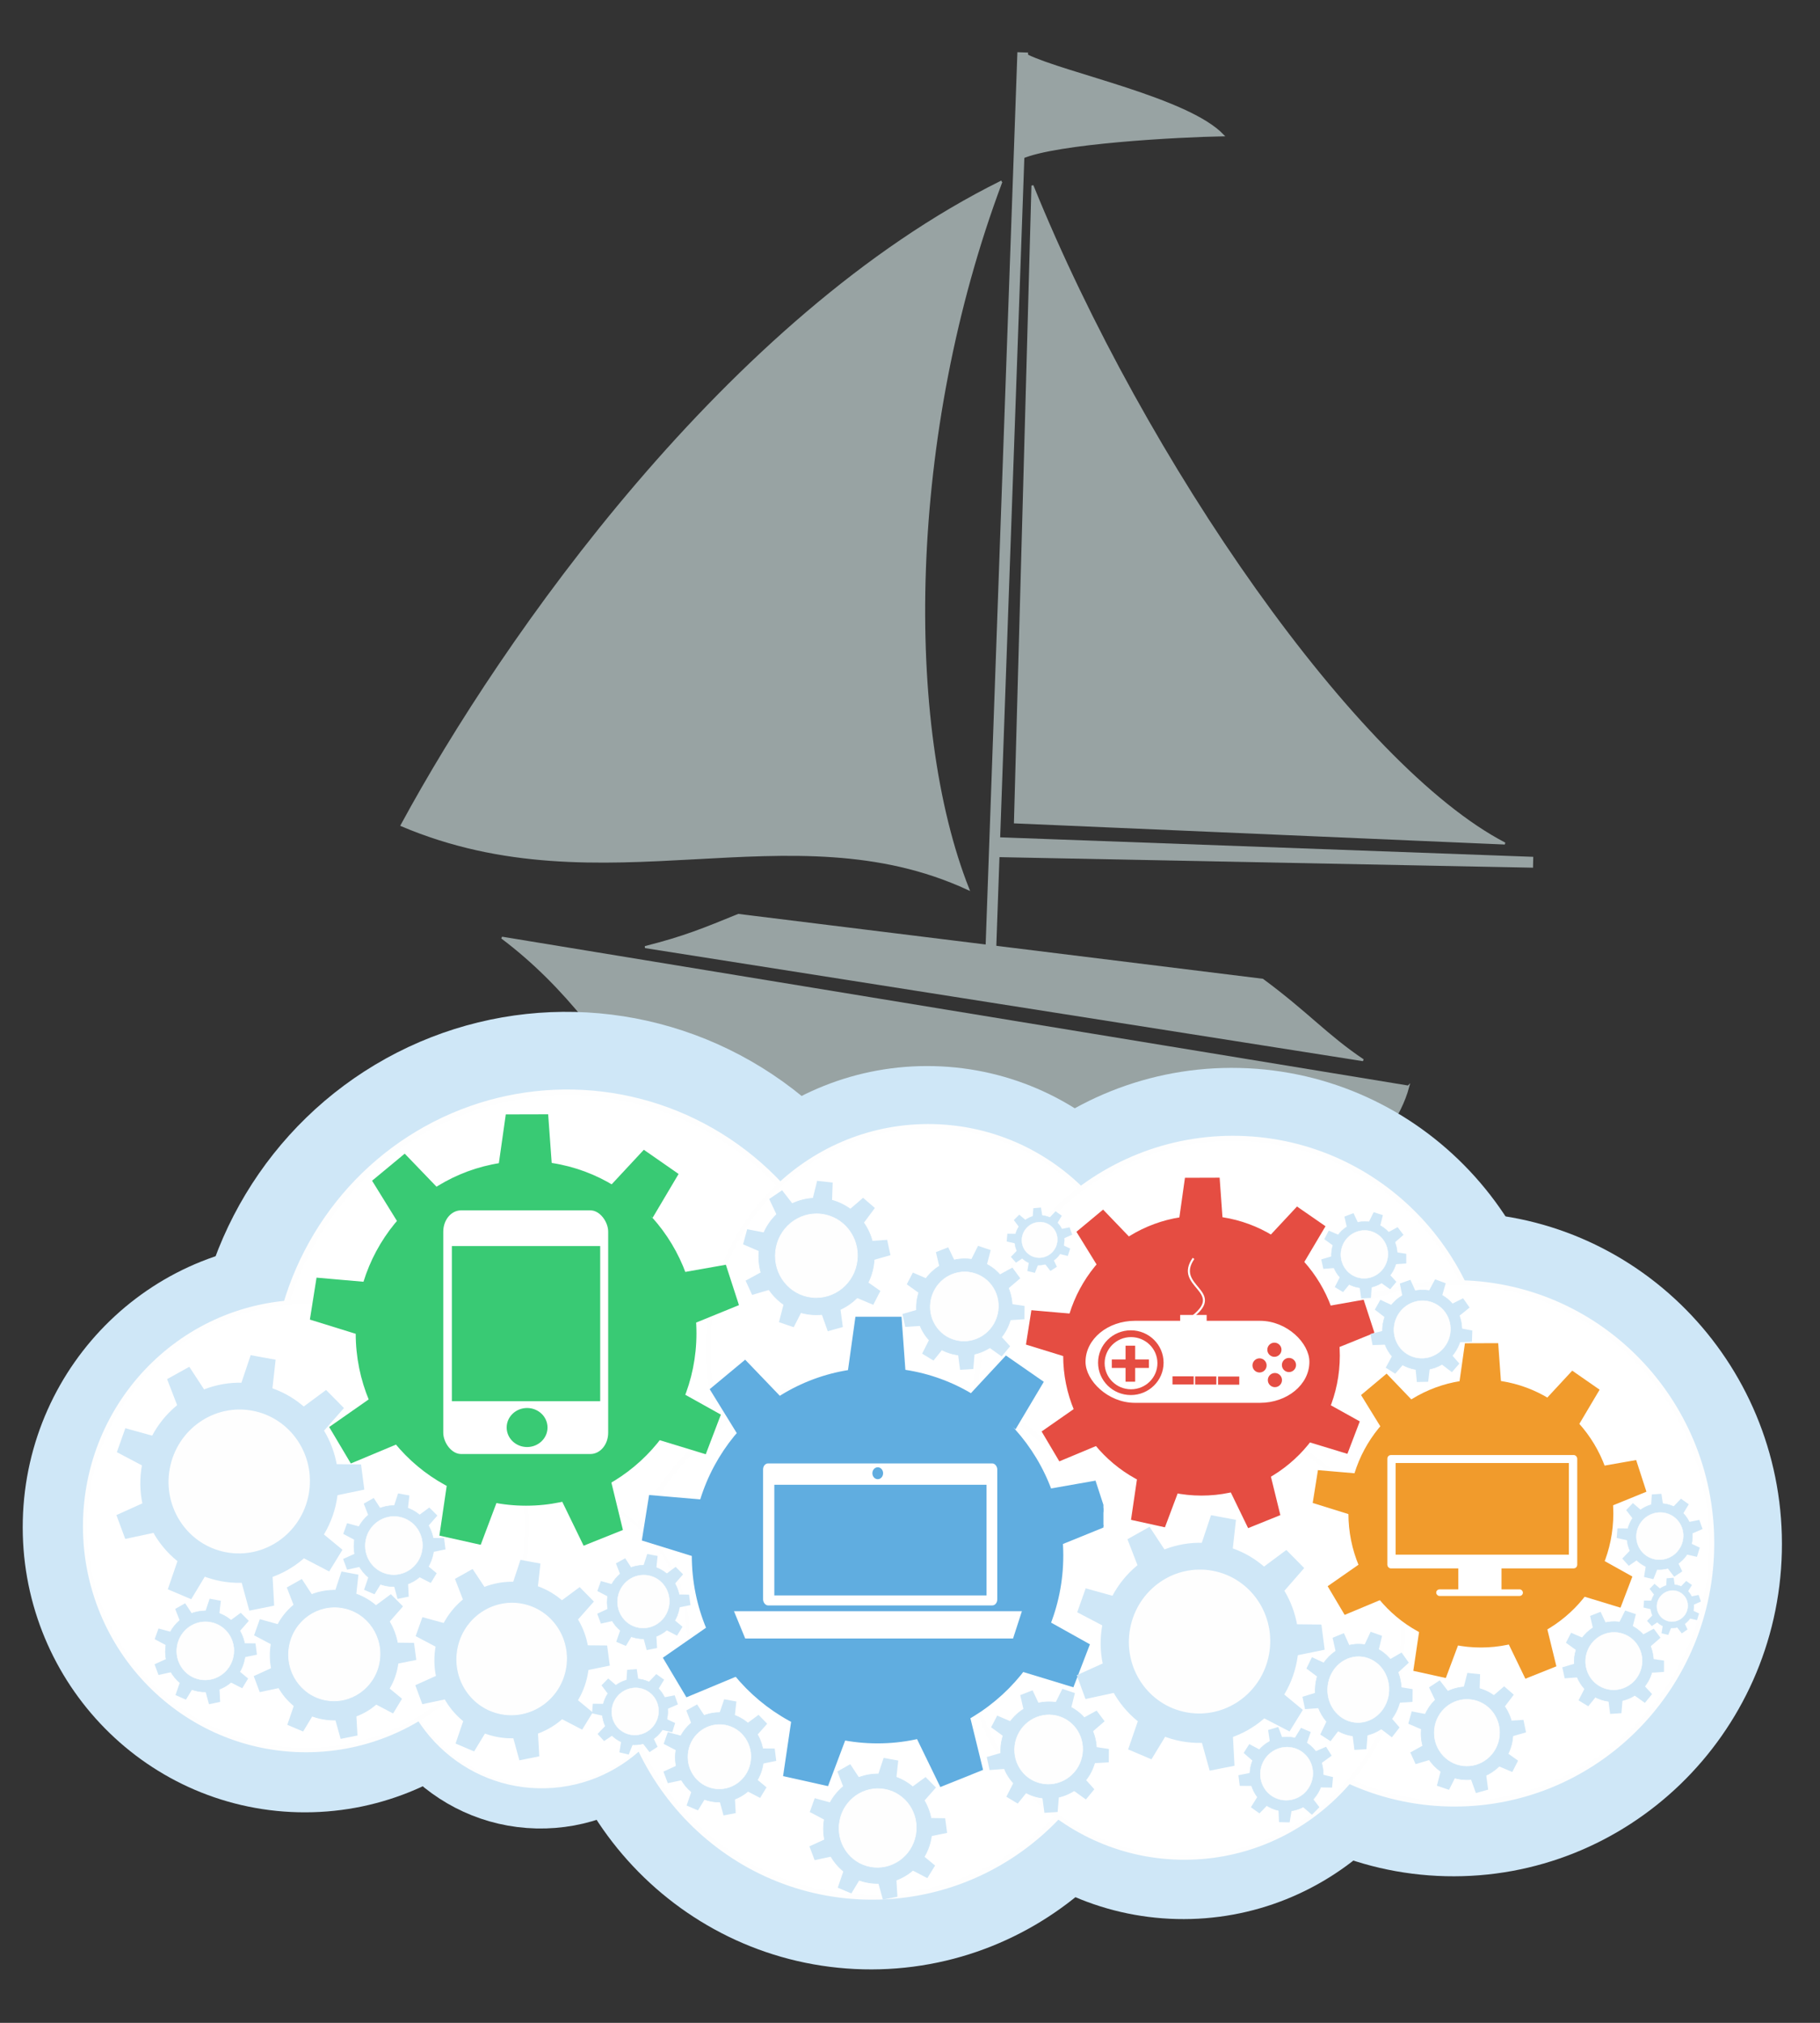 <?xml version="1.0" encoding="UTF-8"?>
<!DOCTYPE svg PUBLIC "-//W3C//DTD SVG 1.1//EN" "http://www.w3.org/Graphics/SVG/1.1/DTD/svg11.dtd">
<!-- Creator: CorelDRAW X7 -->
<svg xmlns="http://www.w3.org/2000/svg" xml:space="preserve" width="180mm" height="200mm" version="1.1" style="shape-rendering:geometricPrecision; text-rendering:geometricPrecision; image-rendering:optimizeQuality; fill-rule:evenodd; clip-rule:evenodd"
viewBox="0 0 18000 20000"
 xmlns:xlink="http://www.w3.org/1999/xlink">
 <rect x="0" y="0" width="18000" height="20000" fill="#333333" stroke="none"/>
 <defs>
  <style type="text/css">
   <![CDATA[
    .str1 {stroke:#98A3A3;stroke-width:105.83}
    .str3 {stroke:#CFE7F7;stroke-width:564.44}
    .str4 {stroke:#FEFEFE;stroke-width:20}
    .str12 {stroke:#39CA74;stroke-width:20}
    .str8 {stroke:#60ADE0;stroke-width:20}
    .str0 {stroke:#98A3A3;stroke-width:20}
    .str10 {stroke:#CFE7F7;stroke-width:20}
    .str5 {stroke:#E54D42;stroke-width:20}
    .str7 {stroke:#F19B2C;stroke-width:20}
    .str9 {stroke:white;stroke-width:20}
    .str6 {stroke:white;stroke-width:20}
    .str11 {stroke:#FEFEFE;stroke-width:17.64}
    .str2 {stroke:#98A3A3;stroke-width:17.64}
    .fil1 {fill:none}
    .fil10 {fill:#FEFEFE}
    .fil11 {fill:#39CA74}
    .fil7 {fill:#60ADE0}
    .fil0 {fill:#98A3A3}
    .fil9 {fill:#CFE7F7}
    .fil4 {fill:#E54D42}
    .fil6 {fill:#F19B2C}
    .fil3 {fill:white}
    .fil8 {fill:#60ADE0;fill-rule:nonzero}
    .fil2 {fill:#98A3A3;fill-rule:nonzero}
    .fil5 {fill:#E54D42;fill-rule:nonzero}
   ]]>
  </style>
 </defs>
 <g id="Camada_x0020_1">
  <g id="_168648848048">
   <path class="fil0 str0" d="M13481 10482c-364,-245 -545,-463 -994,-795l-5184 -641c-337,137 -531,219 -923,318l7101 1118z"/>
   <path class="fil0 str0" d="M13928 10743c-159,596 -902,1259 -1711,1146l-5659 -706c-517,-826 -967,-1440 -1594,-1912l8964 1472z"/>
   <line class="fil1 str1" x1="10115" y1="518" x2="9800" y2= "9373" />
   <path class="fil0 str0" d="M10159 548l-57 1014c342,-152 1566,-217 1993,-224 -347,-363 -1557,-606 -1936,-790z"/>
   <path class="fil0 str0" d="M10038 8131l4845 209c-1463,-759 -3562,-3765 -4672,-6505l-173 6296z"/>
   <path class="fil0 str0" d="M9904 1796c-2697,1335 -4924,4503 -5932,6364 2003,849 3835,-188 5604,630 -640,-1617 -612,-4491 328,-6994z"/>
   <path class="fil2 str2" d="M9844 8465l4 -179 5307 194 -2 90 -5309 -105zm2 -90m2655 8m2653 142m-2655 -8"/>
  </g>
  <g id="cloud.cdr">
   <ellipse class="fil3 str3" transform="matrix(2.853 0.068 -0.068 2.853 5597.34 13751.8)" rx="1017" ry="1031"/>
   <ellipse class="fil3 str3" transform="matrix(2.139 0.051 -0.051 2.139 9169.17 13349.9)" rx="1017" ry="1031"/>
   <ellipse class="fil3 str3" transform="matrix(2.499 0.059 -0.059 2.499 12182.1 13840.8)" rx="1017" ry="1031"/>
   <ellipse class="fil3 str3" transform="matrix(2.499 0.059 -0.059 2.499 14375.9 15268.4)" rx="1017" ry="1031"/>
   <ellipse class="fil3 str3" transform="matrix(2.499 0.059 -0.059 2.499 8615 16189.1)" rx="1017" ry="1031"/>
   <ellipse class="fil3 str3" transform="matrix(2.121 0.05 -0.05 2.121 11704.3 16188.2)" rx="1017" ry="1031"/>
   <ellipse class="fil3 str3" transform="matrix(1.426 0.034 -0.034 1.426 5347.58 16205.5)" rx="1017" ry="1031"/>
   <ellipse class="fil3 str3" transform="matrix(2.148 0.051 -0.051 2.148 3016.2 15097.1)" rx="1017" ry="1031"/>
  </g>
  <ellipse class="fil3 str4" transform="matrix(2.853 0.068 -0.068 2.853 5608.21 13742.7)" rx="1017" ry="1031"/>
  <ellipse class="fil3 str4" transform="matrix(2.139 0.051 -0.051 2.139 9180.04 13340.9)" rx="1017" ry="1031"/>
  <ellipse class="fil3 str4" transform="matrix(2.499 0.059 -0.059 2.499 12192.9 13831.8)" rx="1017" ry="1031"/>
  <ellipse class="fil3 str4" transform="matrix(2.499 0.059 -0.059 2.499 14386.8 15259.4)" rx="1017" ry="1031"/>
  <ellipse class="fil3 str4" transform="matrix(2.499 0.059 -0.059 2.499 8625.87 16180)" rx="1017" ry="1031"/>
  <ellipse class="fil3 str4" transform="matrix(2.121 0.05 -0.05 2.121 11715.1 16179.1)" rx="1017" ry="1031"/>
  <ellipse class="fil3 str4" transform="matrix(1.426 0.034 -0.034 1.426 5358.45 16196.4)" rx="1017" ry="1031"/>
  <ellipse class="fil3 str4" transform="matrix(2.148 0.051 -0.051 2.148 3027.07 15088)" rx="1017" ry="1031"/>
  <g id="icones.cdr">
   <g>
    <ellipse class="fil4 str5" cx="11883" cy="13403" rx="1358" ry="1374"/>
    <polygon class="fil4 str5" points="12829,11942 13096,12127 12896,12464 12565,12225 "/>
    <polygon class="fil4 str5" points="13480,12862 13581,13172 13219,13319 13099,12929 "/>
    <polygon class="fil4 str5" points="13436,14058 13320,14362 12945,14248 13098,13870 "/>
    <polygon class="fil4 str5" points="12651,14974 12349,15096 12178,14744 12559,14599 "/>
    <polygon class="fil4 str5" points="11515,15089 11197,15019 11254,14632 11651,14727 "/>
    <polygon class="fil4 str5" points="10481,14436 10315,14156 10635,13933 10838,14287 "/>
    <polygon class="fil4 str5" points="10158,13287 10209,12965 10599,12999 10528,13401 "/>
    <polygon class="fil4 str5" points="10659,12181 10909,11973 11180,12255 10862,12510 "/>
    <polygon class="fil4 str5" points="11728,11655 12053,11654 12081,12044 11674,12038 "/>
   </g>
   <rect class="fil3 str6" x="10746" y="13069" width="2194" height="791" rx="479" ry="395"/>
   <ellipse class="fil4 str5" cx="11184" cy="13473" rx="314" ry="310"/>
   <ellipse class="fil3 str6" cx="11186" cy="13478" rx="251" ry="248"/>
   <circle class="fil4 str5" cx="12604" cy="13345" r="60"/>
   <circle class="fil4 str5" cx="12457" cy="13500" r="60"/>
   <circle class="fil4 str5" cx="12748" cy="13496" r="60"/>
   <circle class="fil4 str5" cx="12609" cy="13645" r="60"/>
   <rect class="fil4 str5" x="11606" y="13618" width="189.575" height="60.502"/>
   <rect class="fil4 str5" x="11830" y="13619" width="189.575" height="60.502"/>
   <rect class="fil4 str5" x="12057" y="13620" width="189.575" height="60.502"/>
   <rect class="fil3 str6" x="11682" y="13011" width="242.01" height="58.484"/>
   <path class="fil1 str6" d="M11803 13011c311,-250 -193,-291 1,-569"/>
   <path class="fil5 str5" d="M11142 13651l75 0 0 -136 136 0 0 -64 -136 0 0 -136 -75 0 0 136 -136 0 0 64 136 0 0 136zm38 0m37 -68m68 -68m68 -32m-68 -32m-68 -68m-37 -68m-38 68m-68 68m-68 32m68 32m68 68"/>
  </g>
  <g id="icones.cdr_0">
   <g>
    <ellipse class="fil6 str7" cx="14646" cy="14964" rx="1300" ry="1315"/>
    <polygon class="fil6 str7" points="15551,13565 15807,13743 15616,14065 15299,13837 "/>
    <polygon class="fil6 str7" points="16175,14447 16271,14743 15925,14884 15810,14511 "/>
    <polygon class="fil6 str7" points="16132,15592 16021,15883 15663,15774 15809,15412 "/>
    <polygon class="fil6 str7" points="15381,16469 15091,16585 14928,16248 15293,16109 "/>
    <polygon class="fil6 str7" points="14293,16579 13989,16512 14044,16141 14423,16232 "/>
    <polygon class="fil6 str7" points="13303,15954 13144,15686 13451,15472 13645,15811 "/>
    <polygon class="fil6 str7" points="12994,14853 13043,14546 13416,14578 13348,14963 "/>
    <polygon class="fil6 str7" points="13474,13795 13713,13595 13972,13865 13668,14110 "/>
    <polygon class="fil6 str7" points="14497,13291 14808,13290 14835,13664 14445,13658 "/>
   </g>
   <rect class="fil3 str6" x="13731" y="14396" width="1858" height="1101" rx="25" ry="25"/>
   <rect class="fil6 str7" x="13813" y="14475" width="1693" height="886"/>
   <rect class="fil3 str6" x="14433" y="15498" width="407" height="225"/>
   <rect class="fil3 str6" x="14214" y="15724" width="838.034" height="45.494" rx="23" ry="23"/>
  </g>
  <g id="icones.cdr_1">
   <g>
    <ellipse class="fil7 str8" cx="8679" cy="15380" rx="1827" ry="1847"/>
    <polygon class="fil7 str8" points="9950,13415 10310,13665 10041,14117 9596,13796 "/>
    <polygon class="fil7" points="10827,14653 10913,14918 10913,15089 10475,15267 10314,14743 "/>
    <polygon class="fil8" points="10838,14649 10913,14879 10913,14957 10818,14667 10330,14753 10483,15251 10913,15076 10913,15103 10480,15279 10467,15284 10464,15271 10303,14747 10298,14733 10312,14731 10825,14641 10835,14639 "/>
    <polygon class="fil7 str8" points="10767,16262 10610,16670 10107,16517 10312,16008 "/>
    <polygon class="fil7 str8" points="9711,17493 9305,17656 9075,17183 9587,16988 "/>
    <polygon class="fil7 str8" points="8183,17648 7756,17553 7833,17033 8366,17161 "/>
    <polygon class="fil7 str8" points="6793,16769 6569,16393 7001,16093 7273,16569 "/>
    <polygon class="fil7 str8" points="6359,15224 6428,14792 6952,14837 6856,15378 "/>
    <polygon class="fil7 str8" points="7032,13737 7369,13457 7733,13836 7305,14180 "/>
    <polygon class="fil7 str8" points="8469,13029 8907,13029 8945,13553 8397,13545 "/>
   </g>
   <rect class="fil3 str9" x="7557" y="14479" width="2296" height="1384" rx="39" ry="49"/>
   <rect class="fil7 str9" x="7648" y="14670" width="2119" height="1114"/>
   <ellipse class="fil7 str8" cx="8681" cy="14566" rx="43" ry="49"/>
   <polygon class="fil3 str9" points="7274,15940 10093,15940 10012,16190 7377,16190 "/>
  </g>
  <g id="_168902504928">
   <ellipse class="fil9 str10" transform="matrix(0.595 0.111 -0.119 0.638 2367.08 14660.4)" rx="1607" ry="1515"/>
   <polygon class="fil9 str10" points="3224,13756 3388,13922 3203,14132 3001,13921 "/>
   <polygon class="fil9 str10" points="3562,14489 3592,14720 3318,14777 3285,14486 "/>
   <polygon class="fil9 str10" points="3374,15325 3252,15524 3004,15395 3161,15149 "/>
   <polygon class="fil9 str10" points="2701,15867 2473,15913 2399,15643 2686,15591 "/>
   <polygon class="fil9 str10" points="1887,15799 1672,15708 1763,15443 2030,15562 "/>
   <polygon class="fil9 str10" points="1245,15204 1164,14985 1419,14870 1516,15146 "/>
   <polygon class="fil9 str10" points="1168,14353 1246,14133 1516,14208 1413,14482 "/>
   <polygon class="fil9 str10" points="1665,13640 1869,13527 2022,13761 1765,13899 "/>
   <polygon class="fil9 str10" points="2486,13410 2715,13452 2684,13730 2398,13672 "/>
   <ellipse class="fil10 str11" transform="matrix(0.628 0.117 -0.107 0.577 2366.05 14647.5)" rx="1085" ry="1204"/>
  </g>
  <g id="_168789887520">
   <ellipse class="fil9 str10" transform="matrix(0.595 0.111 -0.119 0.638 11864.7 16243)" rx="1607" ry="1515"/>
   <polygon class="fil9 str10" points="12721,15338 12885,15504 12701,15715 12499,15503 "/>
   <polygon class="fil9 str10" points="13060,16072 13090,16303 12816,16359 12783,16069 "/>
   <polygon class="fil9 str10" points="12872,16908 12750,17106 12501,16977 12658,16731 "/>
   <polygon class="fil9 str10" points="12199,17450 11971,17495 11896,17226 12184,17173 "/>
   <polygon class="fil9 str10" points="11384,17382 11170,17291 11261,17026 11528,17145 "/>
   <polygon class="fil9 str10" points="10742,16787 10662,16568 10917,16453 11013,16728 "/>
   <polygon class="fil9 str10" points="10666,15936 10744,15716 11013,15791 10911,16064 "/>
   <polygon class="fil9 str10" points="11163,15223 11366,15109 11520,15343 11263,15481 "/>
   <polygon class="fil9 str10" points="11984,14992 12213,15035 12182,15313 11896,15255 "/>
   <ellipse class="fil10 str11" transform="matrix(0.628 0.117 -0.107 0.577 11863.7 16230.1)" rx="1085" ry="1204"/>
  </g>
  <g id="_169002661920">
   <ellipse class="fil9 str10" transform="matrix(0.388 0.072 -0.077 0.416 3306.75 16364.7)" rx="1607" ry="1515"/>
   <polygon class="fil9 str10" points="3865,15775 3972,15883 3852,16020 3720,15882 "/>
   <polygon class="fil9 str10" points="4086,16253 4106,16404 3927,16440 3905,16251 "/>
   <polygon class="fil9 str10" points="3963,16798 3884,16928 3722,16843 3824,16683 "/>
   <polygon class="fil9 str10" points="3525,17151 3376,17181 3327,17005 3515,16971 "/>
   <polygon class="fil9 str10" points="2994,17107 2854,17048 2913,16875 3087,16953 "/>
   <polygon class="fil9 str10" points="2575,16719 2522,16577 2689,16501 2752,16681 "/>
   <polygon class="fil9 str10" points="2525,16164 2576,16021 2752,16070 2685,16248 "/>
   <polygon class="fil9 str10" points="2849,15700 2982,15625 3082,15778 2914,15868 "/>
   <polygon class="fil9 str10" points="3384,15549 3534,15577 3514,15758 3327,15721 "/>
   <ellipse class="fil10 str11" transform="matrix(0.409 0.076 -0.07 0.376 3306.08 16356.3)" rx="1085" ry="1204"/>
  </g>
  <g id="_169002674336">
   <ellipse class="fil9 str10" transform="matrix(0.328 0.061 -0.065 0.351 8680.82 18080.7)" rx="1607" ry="1515"/>
   <polygon class="fil9 str10" points="9153,17583 9243,17674 9141,17790 9030,17673 "/>
   <polygon class="fil9 str10" points="9339,17987 9356,18114 9205,18145 9186,17985 "/>
   <polygon class="fil9 str10" points="9235,18447 9168,18556 9031,18485 9118,18350 "/>
   <polygon class="fil9 str10" points="8865,18745 8739,18770 8698,18622 8856,18593 "/>
   <polygon class="fil9 str10" points="8416,18708 8298,18658 8348,18512 8495,18577 "/>
   <polygon class="fil9 str10" points="8063,18380 8018,18260 8159,18196 8212,18348 "/>
   <polygon class="fil9 str10" points="8021,17911 8064,17791 8212,17832 8156,17982 "/>
   <polygon class="fil9 str10" points="8294,17519 8406,17456 8491,17585 8349,17661 "/>
   <polygon class="fil9 str10" points="8746,17392 8873,17415 8856,17569 8698,17537 "/>
   <ellipse class="fil10 str11" transform="matrix(0.346 0.064 -0.059 0.318 8680.26 18073.6)" rx="1085" ry="1204"/>
  </g>
  <g id="_169002670016">
   <ellipse class="fil9 str10" transform="matrix(0.242 0.045 -0.048 0.26 3895.93 15286.4)" rx="1607" ry="1515"/>
   <polygon class="fil9 str10" points="4245,14918 4312,14985 4237,15071 4154,14985 "/>
   <polygon class="fil9 str10" points="4383,15217 4395,15311 4283,15334 4270,15216 "/>
   <polygon class="fil9 str10" points="4306,15557 4257,15638 4155,15586 4219,15485 "/>
   <polygon class="fil9 str10" points="4032,15778 3939,15797 3909,15687 4026,15665 "/>
   <polygon class="fil9 str10" points="3700,15750 3613,15713 3650,15605 3759,15654 "/>
   <polygon class="fil9 str10" points="3439,15508 3406,15419 3510,15372 3549,15484 "/>
   <polygon class="fil9 str10" points="3407,15161 3439,15072 3549,15102 3507,15214 "/>
   <polygon class="fil9 str10" points="3610,14871 3693,14824 3755,14920 3651,14976 "/>
   <polygon class="fil9 str10" points="3944,14777 4038,14794 4025,14907 3909,14884 "/>
   <ellipse class="fil10 str11" transform="matrix(0.256 0.048 -0.044 0.235 3895.51 15281.2)" rx="1085" ry="1204"/>
  </g>
  <g id="_169002664672">
   <ellipse class="fil9 str10" transform="matrix(0.242 0.045 -0.048 0.26 2031.04 16327.5)" rx="1607" ry="1515"/>
   <polygon class="fil9 str10" points="2380,15959 2447,16026 2372,16112 2289,16026 "/>
   <polygon class="fil9 str10" points="2518,16258 2530,16352 2419,16375 2405,16257 "/>
   <polygon class="fil9 str10" points="2441,16598 2392,16679 2290,16627 2354,16526 "/>
   <polygon class="fil9 str10" points="2167,16819 2074,16838 2044,16728 2161,16707 "/>
   <polygon class="fil9 str10" points="1835,16792 1748,16754 1785,16647 1894,16695 "/>
   <polygon class="fil9 str10" points="1574,16549 1541,16460 1645,16413 1684,16525 "/>
   <polygon class="fil9 str10" points="1542,16202 1574,16113 1684,16143 1642,16255 "/>
   <polygon class="fil9 str10" points="1745,15912 1828,15865 1891,15961 1786,16017 "/>
   <polygon class="fil9 str10" points="2080,15818 2173,15835 2160,15949 2044,15925 "/>
   <ellipse class="fil10 str11" transform="matrix(0.256 0.048 -0.044 0.235 2030.62 16322.3)" rx="1085" ry="1204"/>
  </g>
  <g id="_169009780032">
   <ellipse class="fil9 str10" transform="matrix(0.22 0.041 -0.044 0.236 6364.05 15839.4)" rx="1607" ry="1515"/>
   <polygon class="fil9 str10" points="6681,15505 6742,15566 6674,15644 6599,15566 "/>
   <polygon class="fil9 str10" points="6806,15776 6818,15862 6716,15882 6704,15775 "/>
   <polygon class="fil9 str10" points="6737,16086 6692,16159 6600,16111 6658,16020 "/>
   <polygon class="fil9 str10" points="6488,16286 6403,16303 6376,16203 6482,16184 "/>
   <polygon class="fil9 str10" points="6186,16261 6107,16227 6141,16129 6239,16173 "/>
   <polygon class="fil9 str10" points="5949,16041 5919,15960 6013,15917 6049,16019 "/>
   <polygon class="fil9 str10" points="5920,15726 5949,15644 6049,15672 6011,15773 "/>
   <polygon class="fil9 str10" points="6104,15462 6180,15420 6236,15506 6141,15557 "/>
   <polygon class="fil9 str10" points="6408,15376 6493,15392 6482,15495 6376,15474 "/>
   <ellipse class="fil10 str11" transform="matrix(0.232 0.043 -0.04 0.214 6363.67 15834.6)" rx="1085" ry="1204"/>
  </g>
  <g id="_169009775040">
   <ellipse class="fil9 str10" transform="matrix(0.164 0.117 -0.125 0.176 6280.36 16925.3)" rx="1607" ry="1515"/>
   <polygon class="fil9 str10" points="6666,16773 6692,16846 6607,16883 6575,16791 "/>
   <polygon class="fil9 str10" points="6665,17041 6642,17115 6551,17094 6582,17002 "/>
   <polygon class="fil9 str10" points="6491,17267 6426,17310 6369,17236 6451,17184 "/>
   <polygon class="fil9 str10" points="6212,17336 6137,17318 6152,17226 6246,17251 "/>
   <polygon class="fil9 str10" points="5976,17201 5924,17144 5988,17077 6052,17150 "/>
   <polygon class="fil9 str10" points="5866,16932 5872,16855 5965,16856 5955,16952 "/>
   <polygon class="fil9 str10" points="5962,16664 6016,16609 6087,16670 6018,16738 "/>
   <polygon class="fil9 str10" points="6212,16519 6289,16513 6303,16605 6206,16611 "/>
   <polygon class="fil9 str10" points="6492,16565 6555,16610 6507,16689 6428,16632 "/>
   <ellipse class="fil10 str11" transform="matrix(0.173 0.123 -0.113 0.159 6281.86 16921.3)" rx="1085" ry="1204"/>
  </g>
  <g id="_169009772704">
   <ellipse class="fil9 str10" transform="matrix(0.164 0.117 -0.125 0.176 16414.4 15191.5)" rx="1607" ry="1515"/>
   <polygon class="fil9 str10" points="16800,15039 16826,15112 16741,15149 16709,15057 "/>
   <polygon class="fil9 str10" points="16799,15307 16776,15381 16685,15360 16716,15268 "/>
   <polygon class="fil9 str10" points="16625,15533 16560,15576 16503,15502 16585,15450 "/>
   <polygon class="fil9 str10" points="16346,15602 16271,15584 16286,15492 16380,15517 "/>
   <polygon class="fil9 str10" points="16110,15468 16058,15410 16122,15343 16186,15416 "/>
   <polygon class="fil9 str10" points="16000,15198 16006,15121 16099,15122 16089,15218 "/>
   <polygon class="fil9 str10" points="16096,14931 16150,14875 16221,14936 16152,15004 "/>
   <polygon class="fil9 str10" points="16346,14785 16423,14780 16437,14872 16340,14877 "/>
   <polygon class="fil9 str10" points="16626,14831 16689,14876 16641,14955 16562,14898 "/>
   <ellipse class="fil10 str11" transform="matrix(0.173 0.123 -0.113 0.159 16415.9 15187.4)" rx="1085" ry="1204"/>
  </g>
  <g id="_169009765824">
   <ellipse class="fil9 str10" transform="matrix(0.124 0.088 -0.095 0.133 10280.7 12262)" rx="1607" ry="1515"/>
   <polygon class="fil9 str10" points="10572,12146 10592,12202 10528,12230 10504,12160 "/>
   <polygon class="fil9 str10" points="10572,12350 10554,12406 10486,12389 10509,12320 "/>
   <polygon class="fil9 str10" points="10440,12521 10391,12553 10348,12497 10410,12458 "/>
   <polygon class="fil9 str10" points="10229,12573 10172,12559 10184,12490 10255,12508 "/>
   <polygon class="fil9 str10" points="10050,12471 10011,12427 10060,12377 10108,12432 "/>
   <polygon class="fil9 str10" points="9967,12267 9972,12208 10042,12209 10035,12282 "/>
   <polygon class="fil9 str10" points="10040,12064 10081,12023 10134,12068 10082,12120 "/>
   <polygon class="fil9 str10" points="10229,11955 10287,11950 10298,12020 10224,12024 "/>
   <polygon class="fil9 str10" points="10441,11989 10488,12023 10452,12083 10393,12040 "/>
   <ellipse class="fil10 str11" transform="matrix(0.131 0.093 -0.086 0.12 10281.8 12258.9)" rx="1085" ry="1204"/>
  </g>
  <g id="_169009764416">
   <ellipse class="fil9 str10" transform="matrix(0.108 0.077 -0.083 0.116 16538.5 15881.9)" rx="1607" ry="1515"/>
   <polygon class="fil9 str10" points="16793,15781 16810,15829 16754,15854 16733,15793 "/>
   <polygon class="fil9 str10" points="16792,15958 16777,16007 16717,15993 16737,15932 "/>
   <polygon class="fil9 str10" points="16677,16107 16635,16136 16597,16087 16651,16052 "/>
   <polygon class="fil9 str10" points="16493,16153 16444,16141 16454,16080 16516,16096 "/>
   <polygon class="fil9 str10" points="16338,16064 16303,16026 16346,15982 16388,16030 "/>
   <polygon class="fil9 str10" points="16265,15886 16269,15835 16331,15836 16324,15900 "/>
   <polygon class="fil9 str10" points="16328,15710 16364,15673 16411,15713 16365,15758 "/>
   <polygon class="fil9 str10" points="16493,15614 16544,15610 16553,15671 16489,15675 "/>
   <polygon class="fil9 str10" points="16678,15644 16720,15674 16688,15726 16636,15688 "/>
   <ellipse class="fil10 str11" transform="matrix(0.114 0.081 -0.075 0.105 16539.5 15879.3)" rx="1085" ry="1204"/>
  </g>
  <g id="_169009760288">
   <ellipse class="fil9 str10" transform="matrix(0.267 0.05 -0.053 0.287 7115.43 17374.8)" rx="1607" ry="1515"/>
   <polygon class="fil9 str10" points="7501,16968 7574,17043 7491,17137 7401,17042 "/>
   <polygon class="fil9 str10" points="7653,17298 7666,17402 7543,17427 7528,17297 "/>
   <polygon class="fil9 str10" points="7568,17674 7514,17763 7402,17705 7472,17594 "/>
   <polygon class="fil9 str10" points="7266,17918 7163,17938 7130,17817 7259,17793 "/>
   <polygon class="fil9 str10" points="6899,17887 6803,17846 6844,17727 6964,17780 "/>
   <polygon class="fil9 str10" points="6611,17619 6574,17521 6689,17469 6732,17593 "/>
   <polygon class="fil9 str10" points="6576,17237 6611,17138 6733,17171 6686,17294 "/>
   <polygon class="fil9 str10" points="6800,16916 6891,16865 6960,16970 6845,17032 "/>
   <polygon class="fil9 str10" points="7169,16812 7272,16831 7258,16957 7129,16930 "/>
   <ellipse class="fil10 str11" transform="matrix(0.282 0.053 -0.048 0.26 7114.97 17369)" rx="1085" ry="1204"/>
  </g>
  <g id="_169009755840">
   <ellipse class="fil9 str10" transform="matrix(0.465 0.087 -0.093 0.499 5061.26 16412.9)" rx="1607" ry="1515"/>
   <polygon class="fil9 str10" points="5732,15705 5860,15835 5715,15999 5558,15834 "/>
   <polygon class="fil9 str10" points="5996,16279 6020,16460 5805,16504 5779,16277 "/>
   <polygon class="fil9 str10" points="5849,16933 5754,17088 5559,16987 5682,16795 "/>
   <polygon class="fil9 str10" points="5323,17357 5144,17393 5086,17182 5311,17141 "/>
   <polygon class="fil9 str10" points="4685,17304 4518,17233 4589,17025 4798,17118 "/>
   <polygon class="fil9 str10" points="4183,16838 4120,16667 4320,16577 4395,16793 "/>
   <polygon class="fil9 str10" points="4123,16172 4184,16001 4395,16059 4315,16273 "/>
   <polygon class="fil9 str10" points="4512,15615 4671,15526 4792,15709 4590,15817 "/>
   <polygon class="fil9 str10" points="5154,15434 5334,15467 5310,15685 5086,15640 "/>
   <ellipse class="fil10 str11" transform="matrix(0.491 0.091 -0.084 0.451 5060.45 16402.8)" rx="1085" ry="1204"/>
  </g>
  <g id="_169009752352">
   <ellipse class="fil9 str10" transform="matrix(0.279 0.093 -0.1 0.299 9537.07 12923.3)" rx="1607" ry="1515"/>
   <polygon class="fil9 str10" points="10010,12546 10077,12637 9974,12725 9892,12610 "/>
   <polygon class="fil9 str10" points="10123,12921 10122,13034 9987,13043 9990,12901 "/>
   <polygon class="fil9 str10" points="9977,13311 9905,13398 9794,13319 9886,13211 "/>
   <polygon class="fil9 str10" points="9617,13526 9504,13533 9486,13398 9628,13392 "/>
   <polygon class="fil9 str10" points="9230,13439 9133,13380 9194,13259 9315,13334 "/>
   <polygon class="fil9 str10" points="8961,13109 8937,12999 9067,12961 9095,13100 "/>
   <polygon class="fil9 str10" points="8981,12695 9033,12595 9158,12649 9090,12773 "/>
   <polygon class="fil9 str10" points="9268,12386 9373,12345 9432,12468 9299,12517 "/>
   <polygon class="fil9 str10" points="9678,12330 9786,12366 9752,12497 9618,12450 "/>
   <ellipse class="fil10 str11" transform="matrix(0.294 0.098 -0.09 0.27 9537.44 12917.1)" rx="1085" ry="1204"/>
  </g>
  <g id="_169009747168">
   <ellipse class="fil9 str10" transform="matrix(0.229 0.084 -0.091 0.245 14065.3 13149.7)" rx="1607" ry="1515"/>
   <polygon class="fil9 str10" points="14467,12849 14521,12926 14433,12997 14367,12899 "/>
   <polygon class="fil9 str10" points="14551,13163 14548,13257 14435,13261 14442,13143 "/>
   <polygon class="fil9 str10" points="14420,13482 14358,13553 14268,13485 14347,13398 "/>
   <polygon class="fil9 str10" points="14116,13652 14022,13654 14011,13542 14129,13541 "/>
   <polygon class="fil9 str10" points="13797,13569 13718,13519 13772,13420 13870,13485 "/>
   <polygon class="fil9 str10" points="13583,13289 13565,13197 13675,13169 13694,13285 "/>
   <polygon class="fil9 str10" points="13610,12946 13656,12864 13758,12912 13699,13014 "/>
   <polygon class="fil9 str10" points="13856,12697 13944,12666 13990,12769 13878,12806 "/>
   <polygon class="fil9 str10" points="14198,12661 14286,12694 14255,12802 14145,12760 "/>
   <ellipse class="fil10 str11" transform="matrix(0.241 0.089 -0.082 0.222 14065.7 13144.5)" rx="1085" ry="1204"/>
  </g>
  <g id="_169009811872">
   <ellipse class="fil9 str10" transform="matrix(0.192 0.064 -0.069 0.206 13493.5 12406.5)" rx="1607" ry="1515"/>
   <polygon class="fil9 str10" points="13820,12146 13867,12208 13796,12270 13738,12190 "/>
   <polygon class="fil9 str10" points="13898,12405 13898,12483 13804,12489 13806,12391 "/>
   <polygon class="fil9 str10" points="13797,12674 13747,12734 13671,12680 13734,12605 "/>
   <polygon class="fil9 str10" points="13549,12823 13471,12827 13458,12734 13556,12730 "/>
   <polygon class="fil9 str10" points="13281,12762 13214,12722 13257,12638 13340,12690 "/>
   <polygon class="fil9 str10" points="13096,12535 13079,12459 13169,12432 13188,12528 "/>
   <polygon class="fil9 str10" points="13110,12249 13146,12180 13232,12217 13185,12303 "/>
   <polygon class="fil9 str10" points="13308,12035 13381,12007 13421,12092 13329,12126 "/>
   <polygon class="fil9 str10" points="13591,11997 13665,12021 13642,12112 13550,12080 "/>
   <ellipse class="fil10 str11" transform="matrix(0.203 0.068 -0.062 0.187 13493.8 12402.2)" rx="1085" ry="1204"/>
  </g>
  <g id="_169009809888">
   <ellipse class="fil9 str10" transform="matrix(0.231 0.077 -0.083 0.248 15960.9 16428.8)" rx="1607" ry="1515"/>
   <polygon class="fil9 str10" points="16353,16116 16409,16191 16324,16265 16255,16169 "/>
   <polygon class="fil9 str10" points="16447,16427 16447,16521 16334,16528 16337,16411 "/>
   <polygon class="fil9 str10" points="16326,16750 16266,16823 16174,16757 16250,16668 "/>
   <polygon class="fil9 str10" points="16027,16929 15933,16935 15919,16823 16036,16818 "/>
   <polygon class="fil9 str10" points="15706,16857 15625,16808 15676,16708 15776,16770 "/>
   <polygon class="fil9 str10" points="15483,16583 15463,16492 15571,16460 15594,16575 "/>
   <polygon class="fil9 str10" points="15500,16239 15543,16156 15646,16201 15590,16304 "/>
   <polygon class="fil9 str10" points="15738,15983 15825,15949 15873,16051 15763,16091 "/>
   <polygon class="fil9 str10" points="16078,15936 16167,15966 16139,16075 16028,16036 "/>
   <ellipse class="fil10 str11" transform="matrix(0.244 0.082 -0.075 0.224 15961.2 16423.6)" rx="1085" ry="1204"/>
  </g>
  <g id="_169009806624">
   <ellipse class="fil9 str10" transform="matrix(0.251 0.089 -0.09 0.285 13433.4 16711.1)" rx="1607" ry="1515"/>
   <polygon class="fil9 str10" points="13859,16352 13920,16438 13827,16523 13753,16413 "/>
   <polygon class="fil9 str10" points="13961,16709 13960,16817 13838,16825 13841,16690 "/>
   <polygon class="fil9 str10" points="13829,17080 13764,17163 13665,17088 13747,16985 "/>
   <polygon class="fil9 str10" points="13505,17285 13404,17291 13388,17163 13515,17157 "/>
   <polygon class="fil9 str10" points="13157,17202 13070,17146 13125,17031 13233,17102 "/>
   <polygon class="fil9 str10" points="12915,16888 12893,16783 13011,16747 13036,16879 "/>
   <polygon class="fil9 str10" points="12933,16494 12980,16398 13092,16450 13032,16568 "/>
   <polygon class="fil9 str10" points="13191,16199 13286,16160 13339,16277 13219,16324 "/>
   <polygon class="fil9 str10" points="13561,16146 13657,16180 13627,16306 13507,16261 "/>
   <ellipse class="fil10 str11" transform="matrix(0.265 0.094 -0.081 0.257 13433.8 16705.2)" rx="1085" ry="1204"/>
  </g>
  <g id="_169009801920">
   <ellipse class="fil9 str10" transform="matrix(0.279 0.093 -0.1 0.299 10370.8 17303.5)" rx="1607" ry="1515"/>
   <polygon class="fil9 str10" points="10843,16926 10911,17017 10808,17106 10725,16990 "/>
   <polygon class="fil9 str10" points="10957,17301 10956,17415 10820,17423 10824,17281 "/>
   <polygon class="fil9 str10" points="10810,17691 10738,17778 10628,17699 10720,17591 "/>
   <polygon class="fil9 str10" points="10451,17906 10338,17913 10320,17778 10462,17772 "/>
   <polygon class="fil9 str10" points="10063,17819 9966,17761 10028,17639 10148,17714 "/>
   <polygon class="fil9 str10" points="9795,17490 9771,17379 9901,17341 9929,17480 "/>
   <polygon class="fil9 str10" points="9815,17075 9867,16975 9992,17029 9924,17154 "/>
   <polygon class="fil9 str10" points="10102,16766 10207,16725 10265,16848 10132,16897 "/>
   <polygon class="fil9 str10" points="10512,16710 10619,16746 10586,16878 10452,16831 "/>
   <ellipse class="fil10 str11" transform="matrix(0.294 0.098 -0.09 0.27 10371.2 17297.2)" rx="1085" ry="1204"/>
  </g>
  <g id="_169009799168">
   <ellipse class="fil9 str10" transform="matrix(0.207 0.089 -0.096 0.223 12724.1 17541.3)" rx="1607" ry="1515"/>
   <polygon class="fil9 str10" points="13111,17283 13157,17356 13072,17418 13016,17324 "/>
   <polygon class="fil9 str10" points="13173,17578 13165,17664 13061,17662 13073,17554 "/>
   <polygon class="fil9 str10" points="13036,17867 12975,17929 12895,17861 12973,17785 "/>
   <polygon class="fil9 str10" points="12746,18008 12659,18006 12655,17902 12763,17906 "/>
   <polygon class="fil9 str10" points="12455,17916 12385,17866 12440,17777 12527,17842 "/>
   <polygon class="fil9 str10" points="12270,17647 12259,17560 12362,17539 12374,17648 "/>
   <polygon class="fil9 str10" points="12313,17330 12359,17257 12451,17306 12391,17398 "/>
   <polygon class="fil9 str10" points="12553,17112 12636,17087 12673,17185 12568,17214 "/>
   <polygon class="fil9 str10" points="12871,17096 12951,17130 12916,17229 12817,17184 "/>
   <ellipse class="fil10 str11" transform="matrix(0.219 0.094 -0.087 0.201 12724.7 17536.5)" rx="1085" ry="1204"/>
  </g>
  <g id="_169009796960">
   <ellipse class="fil9 str10" transform="matrix(0.353 0.038 -0.041 0.378 8075.44 12422.7)" rx="1607" ry="1515"/>
   <polygon class="fil9 str10" points="8536,11856 8639,11945 8541,12077 8413,11962 "/>
   <polygon class="fil9 str10" points="8766,12269 8795,12403 8637,12448 8604,12280 "/>
   <polygon class="fil9 str10" points="8694,12767 8632,12888 8480,12824 8561,12673 "/>
   <polygon class="fil9 str10" points="8325,13113 8193,13150 8138,12996 8303,12952 "/>
   <polygon class="fil9 str10" points="7845,13110 7716,13066 7757,12907 7919,12965 "/>
   <polygon class="fil9 str10" points="7444,12791 7387,12666 7531,12588 7599,12745 "/>
   <polygon class="fil9 str10" points="7361,12297 7397,12165 7558,12196 7510,12361 "/>
   <polygon class="fil9 str10" points="7620,11858 7733,11782 7834,11912 7689,12004 "/>
   <polygon class="fil9 str10" points="8089,11686 8225,11701 8219,11865 8050,11844 "/>
   <ellipse class="fil10 str11" transform="matrix(0.372 0.04 -0.037 0.342 8074.27 12415.2)" rx="1085" ry="1204"/>
  </g>
  <g id="_169009792352">
   <ellipse class="fil9 str10" transform="matrix(0.281 0.03 -0.033 0.301 14509 17137)" rx="1607" ry="1515"/>
   <polygon class="fil9 str10" points="14876,16686 14958,16757 14879,16861 14778,16770 "/>
   <polygon class="fil9 str10" points="15059,17015 15081,17121 14956,17157 14930,17023 "/>
   <polygon class="fil9 str10" points="15001,17411 14952,17507 14831,17456 14896,17336 "/>
   <polygon class="fil9 str10" points="14707,17687 14603,17716 14559,17593 14690,17559 "/>
   <polygon class="fil9 str10" points="14326,17684 14223,17649 14256,17523 14384,17569 "/>
   <polygon class="fil9 str10" points="14006,17430 13961,17331 14075,17268 14130,17393 "/>
   <polygon class="fil9 str10" points="13940,17037 13969,16932 14097,16957 14059,17088 "/>
   <polygon class="fil9 str10" points="14146,16687 14237,16627 14317,16731 14202,16804 "/>
   <polygon class="fil9 str10" points="14520,16551 14628,16562 14624,16693 14488,16676 "/>
   <ellipse class="fil10 str11" transform="matrix(0.296 0.032 -0.029 0.272 14508 17131.1)" rx="1085" ry="1204"/>
  </g>
  <polygon class="fil11 str12" points="6369,11381 6698,11610 6452,12025 6044,11730 "/>
  <polygon class="fil11 str12" points="7172,12516 7296,12898 6850,13080 6702,12599 "/>
  <polygon class="fil11 str12" points="7117,13991 6974,14366 6512,14225 6701,13759 "/>
  <polygon class="fil11 str12" points="6149,15121 5777,15270 5566,14836 6036,14657 "/>
  <polygon class="fil11 str12" points="4748,15262 4357,15175 4427,14698 4916,14816 "/>
  <polygon class="fil11 str12" points="3474,14457 3269,14112 3664,13836 3914,14273 "/>
  <polygon class="fil11 str12" points="3076,13040 3139,12643 3619,12685 3531,13181 "/>
  <polygon class="fil11 str12" points="3693,11676 4002,11420 4336,11767 3944,12082 "/>
  <polygon class="fil11 str12" points="5011,11028 5412,11027 5447,11508 4944,11500 "/>
  <ellipse class="fil11 str12" cx="5203" cy="13183" rx="1675" ry="1694"/>
  <g id="_169009788672">
   <rect class="fil3 str12" x="4374" y="11957" width="1651" height="2429" rx="186" ry="220"/>
   <rect class="fil11 str12" x="4479" y="12330" width="1447" height="1514"/>
   <ellipse class="fil11 str12" cx="5213" cy="14114" rx="192" ry="183"/>
  </g>
 </g>
</svg>
